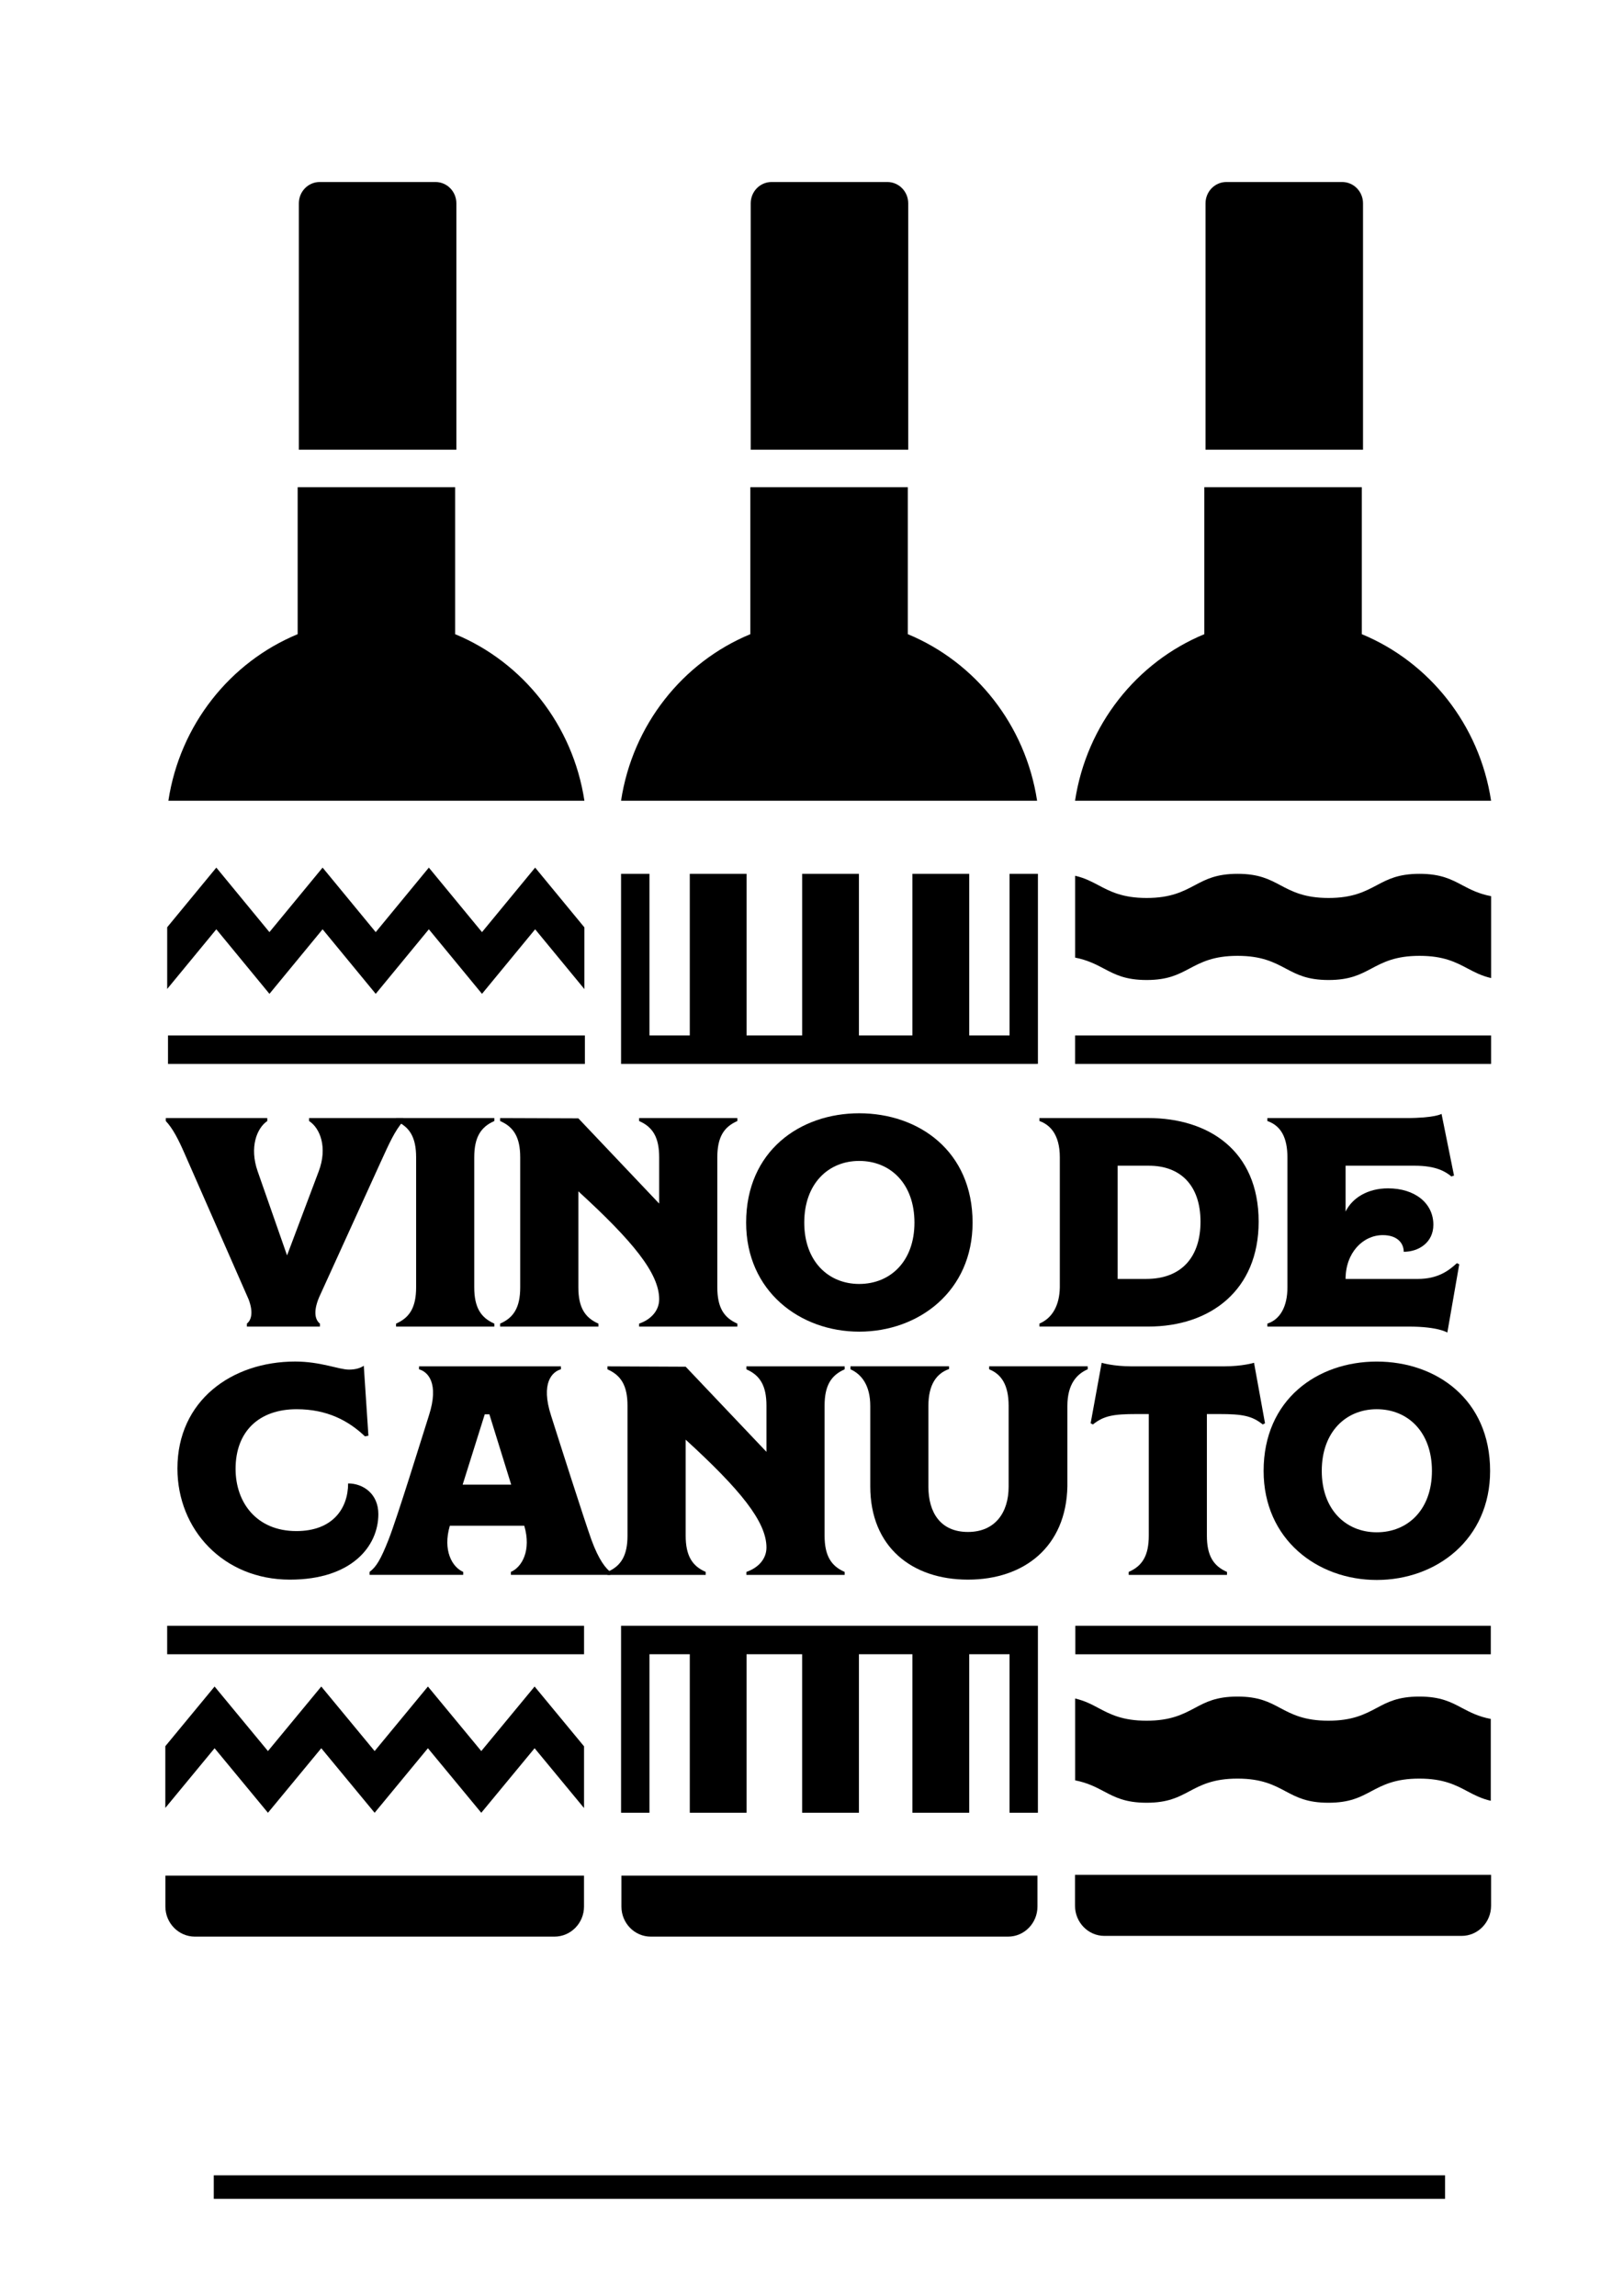 <?xml version="1.0" encoding="UTF-8" standalone="no"?>
<!-- Created with Inkscape (http://www.inkscape.org/) -->

<svg
   width="210mm"
   height="297mm"
   viewBox="0 0 210 297"
   version="1.1"
   id="svg2804"
   inkscape:version="1.2.2 (732a01da63, 2022-12-09)"
   sodipodi:docname="logo canuto.svg"
   xmlns:inkscape="http://www.inkscape.org/namespaces/inkscape"
   xmlns:sodipodi="http://sodipodi.sourceforge.net/DTD/sodipodi-0.dtd"
   xmlns="http://www.w3.org/2000/svg"
   xmlns:svg="http://www.w3.org/2000/svg">
  <sodipodi:namedview
     id="namedview2806"
     pagecolor="#ffffff"
     bordercolor="#000000"
     borderopacity="0.25"
     inkscape:showpageshadow="2"
     inkscape:pageopacity="0.0"
     inkscape:pagecheckerboard="0"
     inkscape:deskcolor="#d1d1d1"
     inkscape:document-units="mm"
     showgrid="false"
     inkscape:zoom="0.74564394"
     inkscape:cx="396.97231"
     inkscape:cy="561.9304"
     inkscape:window-width="1920"
     inkscape:window-height="1017"
     inkscape:window-x="-8"
     inkscape:window-y="-8"
     inkscape:window-maximized="1"
     inkscape:current-layer="layer1" />
  <defs
     id="defs2801" />
  <g
     inkscape:label="Capa 1"
     inkscape:groupmode="layer"
     id="layer1">
    <g
       id="g1223"
       transform="matrix(2.968,0,0,-3.041,27.661,282.933)">
      <path
         d="M 0,0 H 53.677"
         style="fill:none;stroke:#000000;stroke-width:1;stroke-linecap:butt;stroke-linejoin:miter;stroke-miterlimit:10;stroke-dasharray:none;stroke-opacity:1"
         id="path1225" />
    </g>
    <g
       id="g1227"
       transform="matrix(2.968,0,0,-3.041,80.406,242.64)">
      <path
         d="m 0,0 v -1.316 c 0,-0.707 0.573,-1.28 1.281,-1.28 h 15.574 c 0.708,0 1.282,0.573 1.282,1.28 V 0 Z"
         style="fill:#000000;fill-opacity:1;fill-rule:nonzero;stroke:none"
         id="path1229" />
    </g>
    <g
       id="g1231"
       transform="matrix(2.968,0,0,-3.041,139.096,242.539)">
      <path
         d="m 0,0 v -1.314 c 0,-0.708 0.574,-1.284 1.281,-1.284 h 15.574 c 0.708,0 1.283,0.576 1.283,1.284 V 0 Z"
         style="fill:#000000;fill-opacity:1;fill-rule:nonzero;stroke:none"
         id="path1233" />
    </g>
    <g
       id="g1235"
       transform="matrix(2.968,0,0,-3.041,21.399,242.64)">
      <path
         d="m 0,0 v -1.316 c 0,-0.707 0.578,-1.28 1.289,-1.28 H 16.96 c 0.712,0 1.29,0.573 1.29,1.28 V 0 Z"
         style="fill:#000000;fill-opacity:1;fill-rule:nonzero;stroke:none"
         id="path1237" />
    </g>
    <g
       id="g1239"
       transform="matrix(2.968,0,0,-3.041,62.272,226.529)">
      <path
         d="M 0,0 -2.326,2.746 -4.649,0 -6.975,2.746 -9.3,0 -11.626,2.746 -13.774,0.207 v -2.625 l 2.148,2.539 2.326,-2.746 2.325,2.746 2.326,-2.746 2.323,2.746 L 0,-2.625 2.325,0.121 4.48,-2.424 V 0.202 L 2.325,2.746 Z"
         style="fill:#000000;fill-opacity:1;fill-rule:nonzero;stroke:none"
         id="path1241" />
    </g>
    <g
       id="g1243"
       transform="matrix(2.968,0,0,-3.041,58.892,82.041)">
      <path
         d="M 0,0 V 6.252 H -6.866 V 0 c -2.945,-1.189 -5.133,-3.855 -5.636,-7.086 H 5.635 C 5.133,-3.855 2.943,-1.189 0,0"
         style="fill:#000000;fill-opacity:1;fill-rule:nonzero;stroke:none"
         id="path1245" />
    </g>
    <g
       id="g1247"
       transform="matrix(2.968,0,0,-3.041,176.203,82.041)">
      <path
         d="M 0,0 V 6.252 H -6.865 V 0 c -2.946,-1.189 -5.133,-3.855 -5.636,-7.086 H 5.636 C 5.134,-3.855 2.944,-1.189 0,0"
         style="fill:#000000;fill-opacity:1;fill-rule:nonzero;stroke:none"
         id="path1249" />
    </g>
    <g
       id="g1251"
       transform="matrix(2.968,0,0,-3.041,117.463,82.041)">
      <path
         d="M 0,0 V 6.252 H -6.866 V 0 C -9.812,-1.189 -12,-3.855 -12.502,-7.086 H 5.636 C 5.132,-3.855 2.943,-1.189 0,0"
         style="fill:#000000;fill-opacity:1;fill-rule:nonzero;stroke:none"
         id="path1253" />
    </g>
    <g
       id="g1255"
       transform="matrix(2.968,0,0,-3.041,56.349,23.546)">
      <path
         d="M 0,0 H -5.048 C -5.549,0 -5.957,-0.406 -5.957,-0.907 V -11.389 H 0.91 V -0.907 C 0.91,-0.406 0.503,0 0,0"
         style="fill:#000000;fill-opacity:1;fill-rule:nonzero;stroke:none"
         id="path1257" />
    </g>
    <g
       id="g1259"
       transform="matrix(2.968,0,0,-3.041,173.66,23.546)">
      <path
         d="m 0,0 h -5.046 c -0.502,0 -0.91,-0.406 -0.91,-0.907 V -11.389 H 0.91 V -0.907 C 0.91,-0.406 0.503,0 0,0"
         style="fill:#000000;fill-opacity:1;fill-rule:nonzero;stroke:none"
         id="path1261" />
    </g>
    <g
       id="g1263"
       transform="matrix(2.968,0,0,-3.041,114.813,23.546)">
      <path
         d="m 0,0 h -5.046 c -0.504,0 -0.91,-0.406 -0.91,-0.907 V -11.389 H 0.91 V -0.907 C 0.91,-0.406 0.503,0 0,0"
         style="fill:#000000;fill-opacity:1;fill-rule:nonzero;stroke:none"
         id="path1265" />
    </g>
    <g
       id="g1267"
       transform="matrix(2.968,0,0,-3.041,183.675,113.044)">
      <path
         d="m 0,0 c -0.925,0 -1.379,-0.234 -1.859,-0.482 -0.516,-0.266 -1.049,-0.545 -2.107,-0.545 -1.058,0 -1.592,0.279 -2.108,0.545 C -6.554,-0.234 -7.006,0 -7.933,0 c -0.925,0 -1.378,-0.234 -1.858,-0.482 -0.517,-0.266 -1.049,-0.545 -2.107,-0.545 -1.057,0 -1.591,0.279 -2.107,0.545 -0.305,0.157 -0.599,0.308 -1.009,0.399 v -3.481 c 0.535,-0.102 0.903,-0.287 1.257,-0.47 0.48,-0.247 0.934,-0.483 1.859,-0.483 0.924,0 1.378,0.236 1.859,0.483 0.517,0.268 1.05,0.545 2.106,0.545 1.058,0 1.592,-0.277 2.109,-0.545 0.48,-0.247 0.932,-0.483 1.858,-0.483 0.925,0 1.379,0.236 1.86,0.483 0.515,0.268 1.049,0.545 2.106,0.545 1.059,0 1.592,-0.277 2.109,-0.545 0.305,-0.157 0.599,-0.308 1.011,-0.4 v 3.483 C 2.583,-0.852 2.215,-0.666 1.859,-0.482 1.38,-0.234 0.926,0 0,0"
         style="fill:#000000;fill-opacity:1;fill-rule:nonzero;stroke:none"
         id="path1269" />
    </g>
    <g
       id="g1271"
       transform="matrix(2.968,0,0,-3.041,34.864,128.569)">
      <path
         d="M 0,0 2.317,2.746 4.633,0 6.949,2.746 9.266,0 11.583,2.746 13.73,0.202 V 2.827 L 11.583,5.37 9.266,2.625 6.949,5.37 4.633,2.625 2.317,5.37 -0.001,2.625 -2.316,5.37 -4.458,2.833 V 0.208 l 2.142,2.538 z"
         style="fill:#000000;fill-opacity:1;fill-rule:nonzero;stroke:none"
         id="path1273" />
    </g>
    <g
       id="g1275"
       transform="matrix(2.968,0,0,-3.041,183.646,219.478)">
      <path
         d="m 0,0 c -0.926,0 -1.379,-0.234 -1.858,-0.484 -0.516,-0.267 -1.05,-0.543 -2.107,-0.543 -1.056,0 -1.59,0.276 -2.105,0.543 C -6.549,-0.234 -7.003,0 -7.927,0 c -0.925,0 -1.378,-0.234 -1.858,-0.484 -0.515,-0.267 -1.049,-0.543 -2.106,-0.543 -1.057,0 -1.589,0.276 -2.105,0.543 -0.304,0.159 -0.598,0.308 -1.008,0.401 v -3.481 c 0.534,-0.102 0.902,-0.287 1.255,-0.47 0.48,-0.248 0.935,-0.483 1.858,-0.483 0.924,0 1.378,0.235 1.857,0.483 0.516,0.268 1.051,0.544 2.107,0.544 1.056,0 1.59,-0.276 2.105,-0.544 0.48,-0.248 0.932,-0.483 1.857,-0.483 0.926,0 1.379,0.235 1.858,0.483 0.516,0.268 1.049,0.544 2.107,0.544 1.056,0 1.59,-0.276 2.105,-0.544 0.305,-0.157 0.6,-0.308 1.01,-0.4 v 3.483 C 2.579,-0.854 2.213,-0.666 1.857,-0.484 1.378,-0.234 0.925,0 0,0"
         style="fill:#000000;fill-opacity:1;fill-rule:nonzero;stroke:none"
         id="path1277" />
    </g>
    <g
       id="g1287"
       transform="matrix(2.968,0,0,-3.041,31.948,171.616)">
      <path
         d="M 0,0 V 0.127 C 0.165,0.254 0.305,0.559 0.076,1.154 L -2.712,7.35 C -2.991,7.973 -3.231,8.428 -3.536,8.744 V 8.871 H 0.887 V 8.744 C 0.431,8.441 0.102,7.628 0.469,6.604 L 1.75,3.028 3.13,6.604 C 3.523,7.617 3.193,8.441 2.711,8.744 V 8.871 H 6.818 V 8.744 C 6.438,8.314 6.211,7.808 5.83,6.996 L 3.144,1.24 C 2.864,0.582 3.004,0.265 3.182,0.127 V 0 Z"
         style="fill:#000000;fill-opacity:1;fill-rule:nonzero;stroke:none"
         id="path1289" />
    </g>
    <g
       id="g1291"
       transform="matrix(2.968,0,0,-3.041,51.248,171.616)">
      <path
         d="M 0,0 V 0.127 C 0.595,0.381 0.874,0.822 0.874,1.672 V 7.199 C 0.874,8.048 0.595,8.492 0,8.744 V 8.871 H 4.283 V 8.744 C 3.688,8.492 3.408,8.048 3.408,7.199 V 1.672 c 0,-0.85 0.28,-1.291 0.875,-1.545 L 4.283,0 Z"
         style="fill:#000000;fill-opacity:1;fill-rule:nonzero;stroke:none"
         id="path1293" />
    </g>
    <g
       id="g1295"
       transform="matrix(2.968,0,0,-3.041,82.696,171.616)">
      <path
         d="m 0,0 v 0.127 c 0.493,0.164 0.874,0.533 0.874,1.038 0,1.103 -1.153,2.472 -3.523,4.589 V 1.672 c 0,-0.85 0.279,-1.291 0.874,-1.545 V 0 h -4.284 v 0.127 c 0.596,0.254 0.875,0.695 0.875,1.545 v 5.527 c 0,0.849 -0.279,1.293 -0.875,1.545 V 8.871 L -2.649,8.859 0.874,5.233 V 7.199 C 0.874,8.048 0.596,8.492 0,8.744 V 8.871 H 4.282 V 8.744 C 3.687,8.492 3.409,8.048 3.409,7.199 V 1.672 c 0,-0.85 0.278,-1.291 0.873,-1.545 V 0 Z"
         style="fill:#000000;fill-opacity:1;fill-rule:nonzero;stroke:none"
         id="path1297" />
    </g>
    <g
       id="g1299"
       transform="matrix(2.968,0,0,-3.041,118.321,158.167)">
      <path
         d="M 0,0 C 0,1.66 -1.052,2.625 -2.409,2.625 -3.752,2.625 -4.804,1.66 -4.804,0 c 0,-1.646 1.052,-2.609 2.395,-2.609 C -1.052,-2.609 0,-1.646 0,0 m -2.409,-4.638 c -2.585,0 -4.929,1.724 -4.929,4.638 0,3.043 2.344,4.652 4.929,4.652 2.598,0 4.943,-1.609 4.943,-4.652 0,-2.914 -2.345,-4.638 -4.943,-4.638"
         style="fill:#000000;fill-opacity:1;fill-rule:nonzero;stroke:none"
         id="path1301" />
    </g>
    <g
       id="g1303"
       transform="matrix(2.968,0,0,-3.041,148.302,165.45)">
      <path
         d="m 0,0 c 1.571,0 2.369,0.963 2.369,2.433 0,1.585 -0.912,2.383 -2.243,2.383 H -1.243 V 0 Z M -4.652,-2.027 V -1.9 c 0.571,0.24 0.875,0.785 0.888,1.545 v 5.527 c 0,0.988 -0.444,1.393 -0.888,1.545 v 0.127 h 4.741 c 2.598,0 4.815,-1.356 4.815,-4.411 0,-2.902 -2.091,-4.46 -4.815,-4.46 z"
         style="fill:#000000;fill-opacity:1;fill-rule:nonzero;stroke:none"
         id="path1305" />
    </g>
    <g
       id="g1307"
       transform="matrix(2.968,0,0,-3.041,163.987,171.616)">
      <path
         d="M 0,0 V 0.127 C 0.557,0.305 0.874,0.85 0.874,1.672 V 7.186 C 0.874,8.035 0.596,8.543 0,8.744 v 0.127 h 6.045 c 1.267,0 1.547,0.178 1.547,0.178 L 8.136,6.425 8.021,6.387 C 7.769,6.59 7.362,6.844 6.426,6.844 H 3.409 V 4.893 c 0.291,0.581 0.963,0.988 1.85,0.988 1.178,0 1.977,-0.635 1.977,-1.548 0,-0.761 -0.645,-1.151 -1.292,-1.151 0,0.355 -0.266,0.709 -0.913,0.709 -0.862,0 -1.622,-0.747 -1.622,-1.864 h 3.143 c 0.875,0 1.344,0.343 1.711,0.672 L 8.364,2.65 7.845,-0.254 C 7.845,-0.254 7.452,0 6.172,0 Z"
         style="fill:#000000;fill-opacity:1;fill-rule:nonzero;stroke:none"
         id="path1309" />
    </g>
    <g
       id="g1311"
       transform="matrix(2.968,0,0,-3.041,47.221,185.814)">
      <path
         d="m 0,0 c -0.723,0.672 -1.659,1.154 -2.978,1.154 -1.647,0 -2.662,-0.951 -2.662,-2.537 0,-1.443 0.925,-2.647 2.649,-2.647 1.597,0 2.257,0.975 2.257,2.027 0.646,0 1.318,-0.431 1.318,-1.306 0,-1.381 -1.18,-2.787 -3.855,-2.787 -2.901,0 -4.904,2.129 -4.904,4.727 0,2.89 2.37,4.551 5.133,4.551 1.116,0 1.901,-0.343 2.345,-0.343 0.303,0 0.519,0.075 0.646,0.165 L 0.151,0.026 Z"
         style="fill:#000000;fill-opacity:1;fill-rule:nonzero;stroke:none"
         id="path1313" />
    </g>
    <g
       id="g1315"
       transform="matrix(2.968,0,0,-3.041,63.321,182.963)">
      <path
         d="m 0,0 h -0.202 l -0.963,-2.992 h 2.116 z m 0.938,-6.831 v 0.127 c 0.481,0.202 0.899,0.913 0.583,1.963 h -3.245 c -0.316,-1.05 0.102,-1.761 0.583,-1.963 v -0.127 h -4.081 v 0.127 c 0.292,0.216 0.482,0.52 0.825,1.367 0.392,0.978 1.418,4.235 1.761,5.286 0.457,1.381 -0.05,1.863 -0.431,1.965 V 2.041 H 3.118 V 1.914 C 2.737,1.812 2.23,1.33 2.688,-0.051 3.029,-1.102 4.157,-4.55 4.448,-5.337 4.778,-6.223 5.082,-6.553 5.272,-6.704 v -0.127 z"
         style="fill:#000000;fill-opacity:1;fill-rule:nonzero;stroke:none"
         id="path1317" />
    </g>
    <g
       id="g1319"
       transform="matrix(2.968,0,0,-3.041,96.575,203.739)">
      <path
         d="m 0,0 v 0.127 c 0.495,0.165 0.875,0.533 0.875,1.038 0,1.104 -1.153,2.473 -3.522,4.588 V 1.672 c 0,-0.847 0.278,-1.292 0.874,-1.545 V 0 h -4.285 v 0.127 c 0.596,0.253 0.875,0.698 0.875,1.545 v 5.526 c 0,0.85 -0.279,1.293 -0.875,1.547 V 8.872 L -2.647,8.857 0.875,5.235 V 7.198 C 0.875,8.048 0.596,8.491 0,8.745 V 8.872 H 4.284 V 8.745 C 3.688,8.491 3.409,8.048 3.409,7.198 V 1.672 C 3.409,0.825 3.688,0.38 4.284,0.127 V 0 Z"
         style="fill:#000000;fill-opacity:1;fill-rule:nonzero;stroke:none"
         id="path1321" />
    </g>
    <g
       id="g1323"
       transform="matrix(2.968,0,0,-3.041,130.507,181.884)">
      <path
         d="M 0,0 C 0,0.913 -0.329,1.356 -0.849,1.56 V 1.687 H 3.447 V 1.56 C 2.992,1.369 2.561,0.951 2.561,0 V -3.421 C 2.51,-5.982 0.684,-7.388 -1.774,-7.388 c -2.447,0 -4.258,1.395 -4.258,3.967 V 0 c 0,0.862 -0.367,1.343 -0.862,1.56 v 0.127 h 4.296 V 1.571 C -3.144,1.382 -3.498,0.913 -3.498,0 v -3.435 c 0,-1.089 0.52,-1.925 1.724,-1.925 1.192,0 1.774,0.836 1.774,1.925 z"
         style="fill:#000000;fill-opacity:1;fill-rule:nonzero;stroke:none"
         id="path1325" />
    </g>
    <g
       id="g1327"
       transform="matrix(2.968,0,0,-3.041,146.041,203.739)">
      <path
         d="M 0,0 V 0.127 C 0.597,0.38 0.876,0.825 0.876,1.672 V 6.843 H 0.33 c -1,0 -1.42,-0.075 -1.889,-0.443 l -0.1,0.05 0.482,2.574 c 0,0 0.493,-0.152 1.317,-0.152 h 4.006 c 0.824,0 1.318,0.152 1.318,0.152 L 5.943,6.45 5.844,6.4 C 5.375,6.768 4.956,6.843 3.955,6.843 H 3.409 V 1.672 c 0,-0.847 0.28,-1.292 0.876,-1.545 V 0 Z"
         style="fill:#000000;fill-opacity:1;fill-rule:nonzero;stroke:none"
         id="path1329" />
    </g>
    <g
       id="g1331"
       transform="matrix(2.968,0,0,-3.041,185.278,190.287)">
      <path
         d="M 0,0 C 0,1.66 -1.051,2.625 -2.407,2.625 -3.751,2.625 -4.803,1.66 -4.803,0 c 0,-1.648 1.052,-2.611 2.396,-2.611 C -1.051,-2.611 0,-1.648 0,0 m -2.407,-4.639 c -2.585,0 -4.931,1.723 -4.931,4.639 0,3.041 2.346,4.652 4.931,4.652 2.597,0 4.943,-1.611 4.943,-4.652 0,-2.916 -2.346,-4.639 -4.943,-4.639"
         style="fill:#000000;fill-opacity:1;fill-rule:nonzero;stroke:none"
         id="path1333" />
    </g>
    <g
       id="g1335"
       transform="matrix(2.968,0,0,-3.041,134.296,113.044)">
      <path
         d="M 0,0 H -1.236 V -6.875 H -2.995 V 0 H -5.472 V -6.875 H -7.803 V 0 h -2.475 v -6.875 h -2.424 V 0 h -2.475 v -6.875 h -1.758 V 0 h -1.238 v -6.875 -1.209 -0.002 h 18.111 v 0.002 H 0 Z"
         style="fill:#000000;fill-opacity:1;fill-rule:nonzero;stroke:none"
         id="path1337" />
    </g>
    <path
       d="M 192.93,137.636 H 139.109 V 133.953 h 53.821 z"
       style="fill:#000000;fill-opacity:1;fill-rule:nonzero;stroke:none;stroke-width:3.005"
       id="path1339" />
    <path
       d="M 75.677,137.636 H 21.737 V 133.953 h 53.94 z"
       style="fill:#000000;fill-opacity:1;fill-rule:nonzero;stroke:none;stroke-width:3.005"
       id="path1341" />
    <g
       id="g1343"
       transform="matrix(2.968,0,0,-3.041,134.11,210.318)">
      <path
         d="m 0,0 h -1.174 -1.759 -2.476 -2.331 -2.476 -2.424 -2.474 -1.758 -1.238 v -1.211 -6.744 h 1.238 v 6.744 h 1.758 v -6.744 h 2.474 v 6.744 h 2.424 v -6.744 h 2.476 v 6.744 h 2.331 v -6.744 h 2.476 v 6.744 h 1.759 V -7.955 H 0.062 V 0 Z"
         style="fill:#000000;fill-opacity:1;fill-rule:nonzero;stroke:none"
         id="path1345" />
    </g>
    <path
       d="m 192.894,214.008 h -53.756 v -3.689 h 53.756 z"
       style="fill:#000000;fill-opacity:1;fill-rule:nonzero;stroke:none;stroke-width:3.005"
       id="path1347" />
    <path
       d="M 75.57,214.002 H 21.63 v -3.683 H 75.57 Z"
       style="fill:#000000;fill-opacity:1;fill-rule:nonzero;stroke:none;stroke-width:3.005"
       id="path1349" />
  </g>
</svg>
